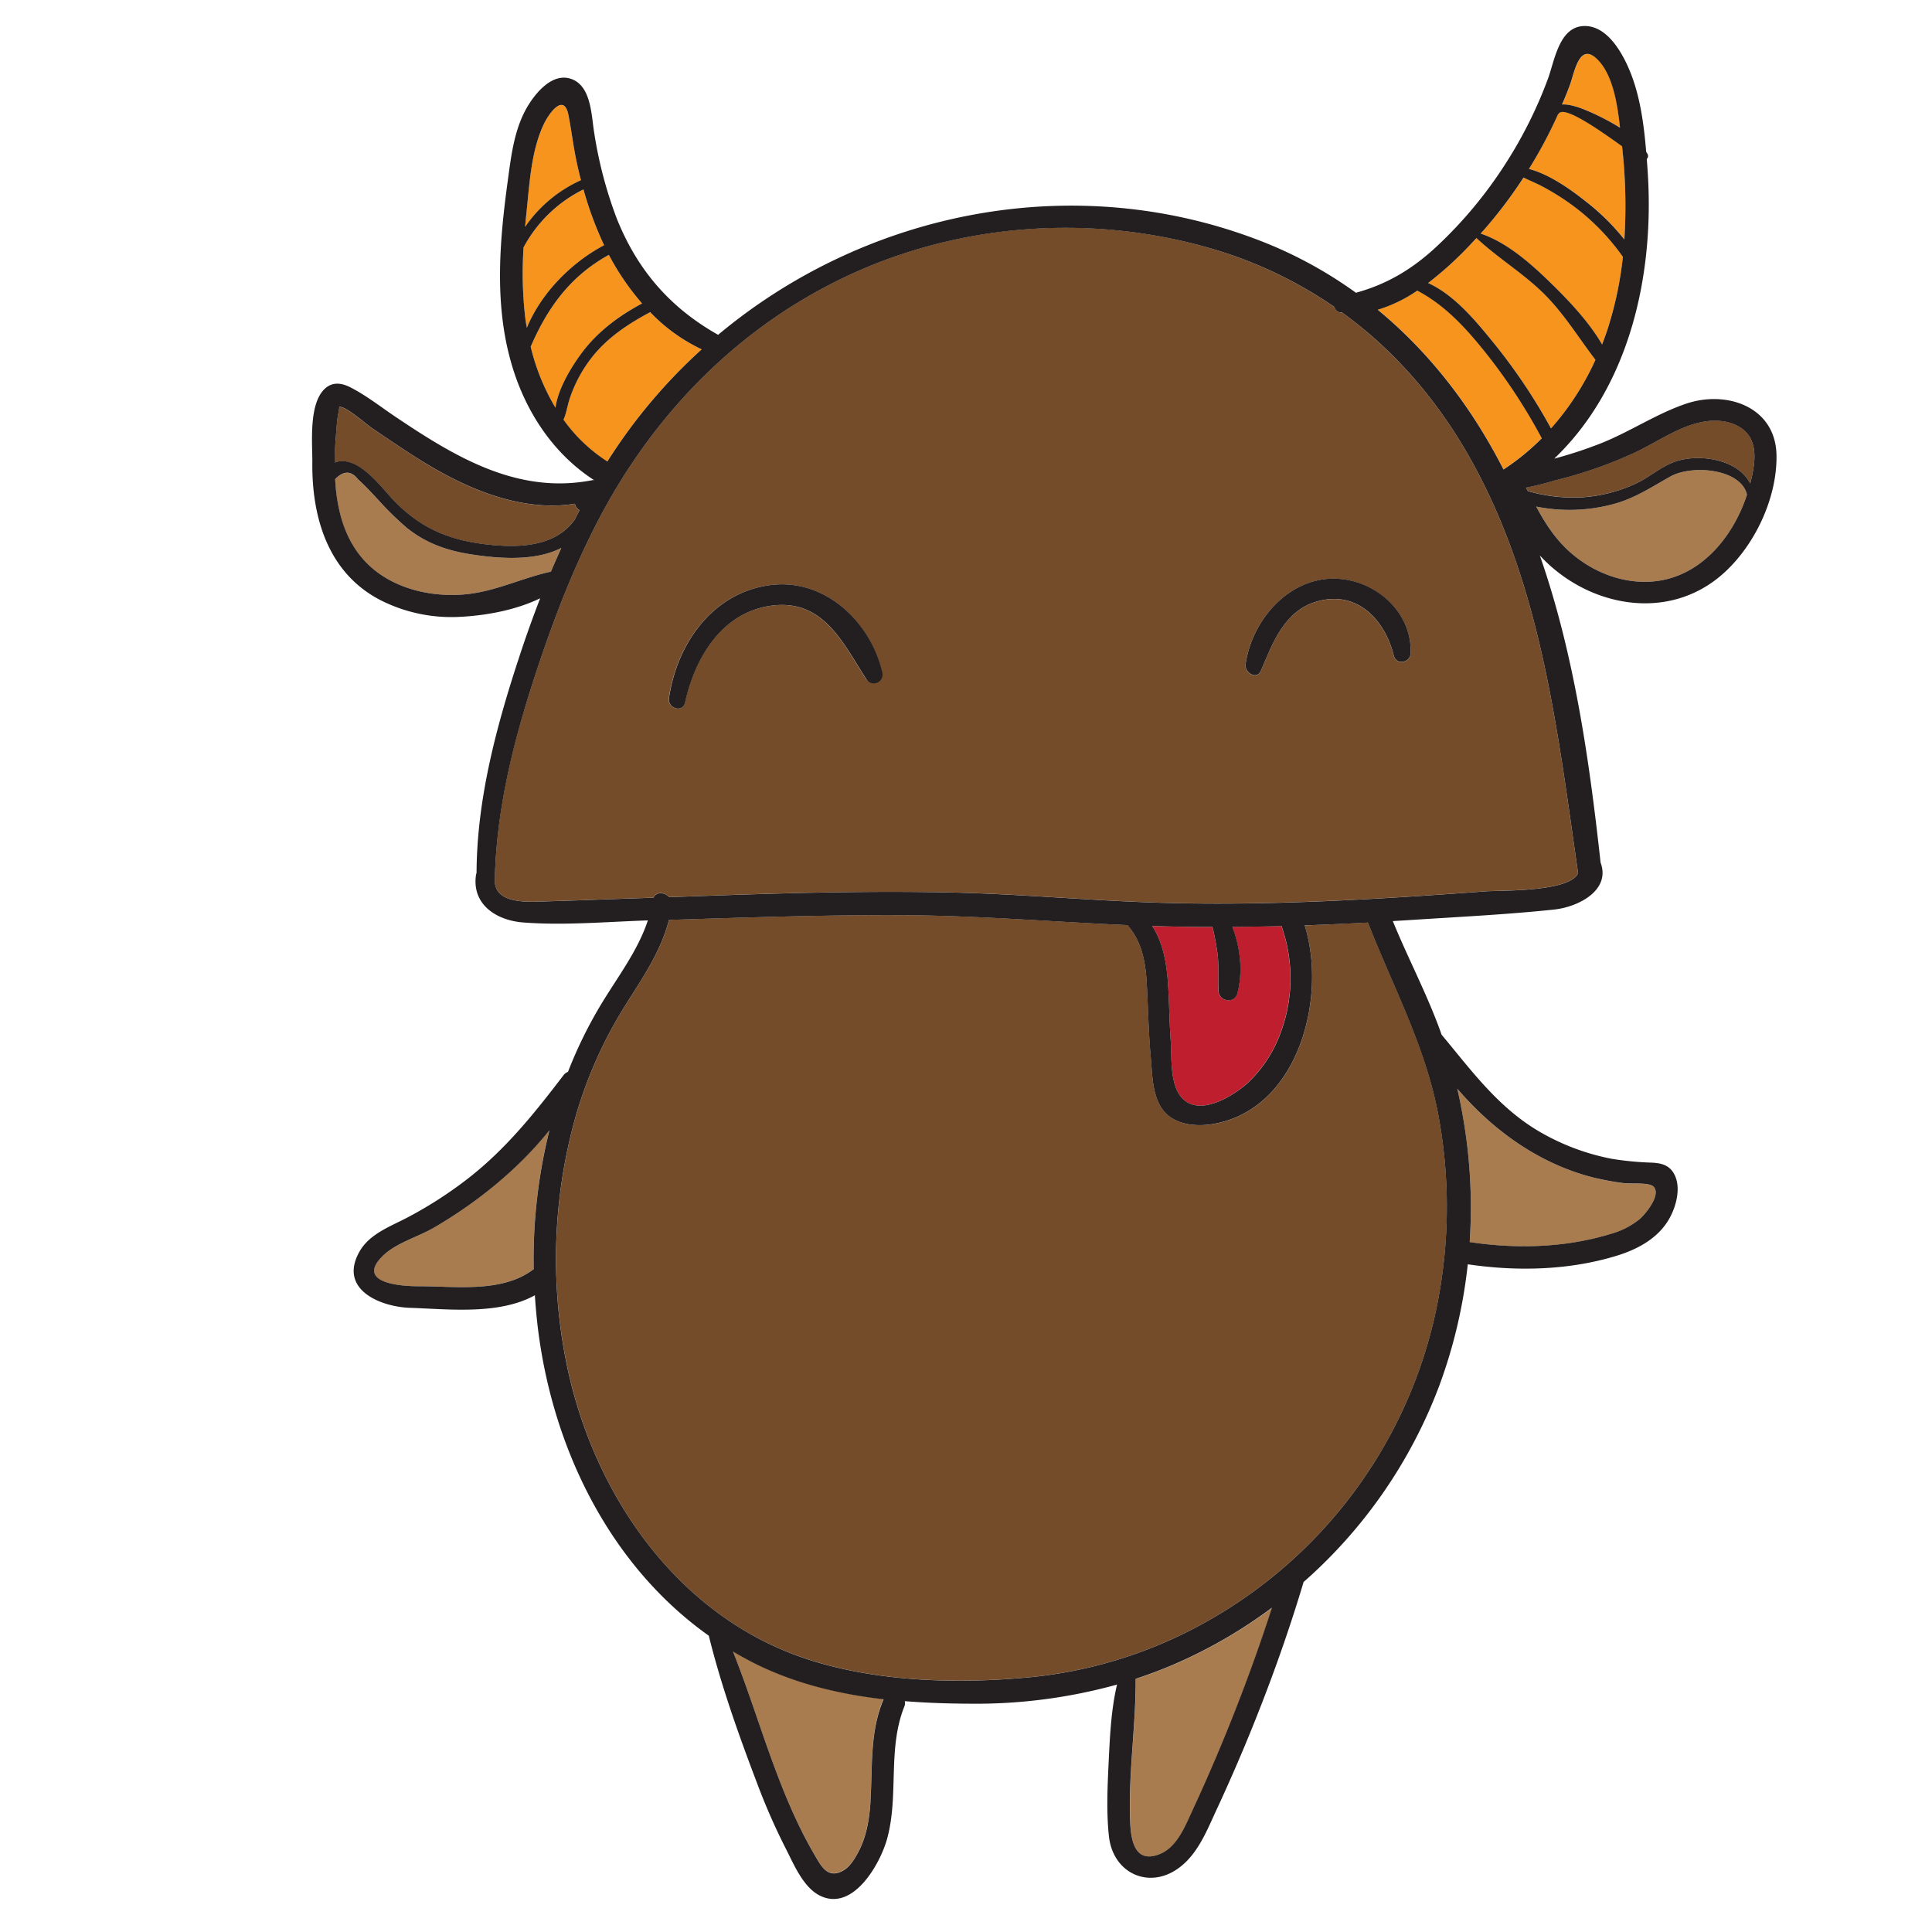 <svg id="Layer_1" data-name="Layer 1" xmlns="http://www.w3.org/2000/svg" viewBox="0 0 600 600"><defs><style>.cls-1{fill:#a97c50;}.cls-2{fill:#754c29;}.cls-3{fill:#be1e2d;}.cls-4{fill:#f7941e;}.cls-5{fill:#231f20;}</style></defs><title>doodle</title><path class="cls-1" d="M518.84,147.94c-6.16,3.43-11.43,7-18.39,8.77a52.45,52.45,0,0,1-23.38.61c2.85,5.2,5.95,10.11,10.64,14.25,6.73,5.93,15.59,9.54,24.63,9.08,15.16-.77,25.74-13.4,30.2-27C540.62,145.46,525.36,144.31,518.84,147.94Z"/><path class="cls-2" d="M416.86,97.09c-.24,0-.47,0-.7-.09a2.08,2.08,0,0,1-1.73-1.63A132.13,132.13,0,0,0,375.49,77c-38.09-11-79.85-7.5-115.4,10.14-32.62,16.19-57.79,42.6-74.48,74.76-8.69,16.75-15.2,34.48-20.91,52.43-6,18.75-10.4,37.8-11,57.49a2.31,2.31,0,0,1,0,.7c-.93,8.77,11.24,7.52,16.89,7.36,6.56-.19,13.11-.43,19.67-.67l12.68-.44c.89-2,3.52-1.7,4.87-.17l19.49-.68c22.75-.76,45.52-1.26,68.27-.76,21.74.48,43.39,2.57,65.12,3.19,22.54.63,45.09-.06,67.59-1.34,11.08-.63,22.14-1.4,33.21-2.22,4.32-.32,25.94.29,28.6-5.64-6.31-43.49-11.17-88.07-32.66-127.27C447.07,125,433.45,109.13,416.86,97.09ZM268.94,210.87c-7.35-11.56-13.53-25.24-30-22.68-15,2.34-23.27,16.25-26.23,30-.71,3.32-5.45,1.83-5-1.37,2.48-16.94,13.64-32.87,31.61-35.12,16.79-2.1,31,11.26,34.54,27.09A2.73,2.73,0,0,1,268.94,210.87ZM438.06,203c-.15,2.9-4.48,3.7-5.2.7-2.71-11.11-11.35-20.47-23.86-16.89-10.18,2.92-13.71,12.79-17.43,21.53-1.27,3-5.13.59-4.76-2,1.81-12.68,11.8-25.17,25-26.5S438.74,189,438.06,203Z"/><path class="cls-3" d="M378.16,296.69a82,82,0,0,0-1.62-8.8c-5.66,0-11.33-.08-17-.25l-1.75-.07c3.42,5.15,4.51,11.59,4.94,18,.39,5.83.42,11.69.83,17.53S363,339.3,369,342.5c5.68,3,14.37-2.51,18.33-6.06a40.13,40.13,0,0,0,10.08-15,48.4,48.4,0,0,0,.73-33.28,4,4,0,0,1-.12-.56q-7.67.19-15.34.25c2.55,6.47,3.3,14.19,1.55,20.67-.9,3.33-5.72,2.5-5.85-.79C378.28,304.05,378.57,300.4,378.16,296.69Z"/><path class="cls-2" d="M405.18,287.4c7,22.21-1.78,56.83-28.09,61.62-5.31,1-11.88.46-15.59-3.95s-3.6-11.28-4.09-16.65c-.71-7.62-.82-15.24-1.25-22.87-.39-6.72-1.51-13.18-6-18.27-22.82-1-45.57-2.9-68.44-3.06-24.66-.16-49.31.67-73.95,1.45-2.47,9.77-8.28,18.11-13.63,26.65a134.94,134.94,0,0,0-15.54,35.07,163.15,163.15,0,0,0-2.89,74.82c7.94,40.83,34,79.6,74.88,93,21.77,7.17,47.21,7.81,69.88,5.6a139.23,139.23,0,0,0,56.14-18.3,145.5,145.5,0,0,0,68.76-92.79,155.36,155.36,0,0,0,1.14-64.48c-4.09-20.91-14-39.16-21.67-58.75Q415,287,405.18,287.4Z"/><path class="cls-2" d="M532.34,130.63c-9,.14-17.21,6.53-25.09,10.11a136.33,136.33,0,0,1-24.53,8.48,88.24,88.24,0,0,1-8.8,2.2l.55,1.05a50.39,50.39,0,0,0,17.43,1.91A47.11,47.11,0,0,0,508.4,150c3.84-1.86,7.14-4.77,11.09-6.36,6.2-2.49,15.37-1.64,20.72,2.51a11.79,11.79,0,0,1,3.34,4c1.09-4.37,2.3-10,0-14.22C541.38,132,536.55,130.57,532.34,130.63Z"/><path class="cls-1" d="M174.3,170.17c-8.31,4.23-19.61,3.34-28.57,1.9-7.26-1.17-13.8-3.55-19.53-8.24a94.87,94.87,0,0,1-8.82-8.66c-1.22-1.3-2.42-2.61-3.67-3.87q-1.24-1.26-2.55-2.46-3.16-4-7.1-.05c.66,12,4.2,23.54,15.24,30.38,7.06,4.38,15.6,6,23.82,5.51,10-.58,18.4-5.07,28-7.15C172.11,175.06,173.2,172.61,174.3,170.17Z"/><path class="cls-1" d="M134.5,381.4c-4.95,2.87-11.81,4.74-15.85,8.84-8.24,8.34,6.33,9.23,11,9.21,11.48-.06,26,2.2,35.82-5.13.09-.07.18-.11.27-.17A166.41,166.41,0,0,1,170.6,351C160.72,363.36,147.64,373.79,134.5,381.4Z"/><path class="cls-1" d="M352.73,521.39a2.36,2.36,0,0,1,0,.37c0,13.56-2,27.07-1.79,40.69.08,5.84-.06,16.84,9,13.48,5.65-2.09,8.16-8.84,10.53-13.91a561,561,0,0,0,24.63-62.72,150.44,150.44,0,0,1-29.44,17.17C361.38,518.33,357.08,520,352.73,521.39Z"/><path class="cls-1" d="M227.62,512.86c8.37,21.06,13.76,43.33,25.25,63,2.11,3.62,4.11,7.69,8.91,5.05,2.32-1.28,4-4.17,5.11-6.48,2.33-4.69,3.15-10.1,3.45-15.27.61-10.79-.23-21.38,4-31.53-14-1.63-27.81-4.94-40.55-11.39C231.71,515.21,229.64,514.06,227.62,512.86Z"/><path class="cls-2" d="M122.83,156c8.47,8.52,17.38,12,29.24,13.2,9.71,1,20.62.43,26.48-7.93.47-.94.94-1.88,1.43-2.82a2.72,2.72,0,0,1-1.45-2c-13.88,2.3-28.39-2.65-40.58-9.22-7.79-4.2-15-9.28-22.38-14.2-1.91-1.28-8.37-7.09-10.29-6.64.22-.05-.44,2.88-.58,4.25-.18,1.81-.32,3.62-.45,5.43-.18,2.5-.29,5-.31,7.61a5.76,5.76,0,0,1,1.85-.44C112.53,142.86,118.68,151.82,122.83,156Z"/><path class="cls-1" d="M456.43,385.75c14.41,2.19,29.71,1.78,43.69-2.5a24.88,24.88,0,0,0,9.08-4.61c1.78-1.53,6.83-7.57,4.3-10.11-1.37-1.37-7-.8-9.12-1.07a77.69,77.69,0,0,1-8.55-1.52c-17.19-4.1-31.83-14.51-43.25-27.79a169,169,0,0,1,3.18,18.61A162.19,162.19,0,0,1,456.43,385.75Z"/><path class="cls-4" d="M217.89,108.49a53.65,53.65,0,0,1-16-11.55c-6.69,3.57-13,7.7-17.84,13.7A42.54,42.54,0,0,0,176.85,124c-.72,2.19-1,4.39-1.87,6.35a49.64,49.64,0,0,0,13.62,13A168.09,168.09,0,0,1,217.89,108.49Z"/><path class="cls-4" d="M466.92,145.76a72.73,72.73,0,0,0,11.89-9.69,174.88,174.88,0,0,0-17.3-26.4c-6.2-7.77-12.62-14.83-21.32-19.44a44.39,44.39,0,0,1-12.33,5.91C444.07,109.5,457.12,126.5,466.92,145.76Z"/><path class="cls-4" d="M180.42,56q-.71-2.76-1.31-5.53c-1.05-4.86-1.61-9.78-2.56-14.65-1.37-7-6-.77-7.63,2.7-4.08,8.51-4.54,19.11-5.5,28.33-.13,1.21-.24,2.43-.35,3.64A41.84,41.84,0,0,1,180.42,56Z"/><path class="cls-4" d="M463.6,106.16a177.36,177.36,0,0,1,18.08,26.89,84.55,84.55,0,0,0,13.8-21.3c-5.23-6.82-9.6-14.09-15.78-20.3-6.52-6.55-14.51-11.27-21.18-17.52-1,1.13-2.08,2.26-3.15,3.35a107.43,107.43,0,0,1-11.86,10.61C451.68,91.63,458.13,99.46,463.6,106.16Z"/><path class="cls-4" d="M187.61,76.17a109.71,109.71,0,0,1-6.41-17.32,42.42,42.42,0,0,0-18.6,18,120.38,120.38,0,0,0,.48,21.48c.14,1.18.31,2.35.51,3.52C168.11,90.9,177.56,81.5,187.61,76.17Z"/><path class="cls-4" d="M199.41,94.24a78.42,78.42,0,0,1-10.32-15.09C177,85.83,170,95.64,164.81,107.68a67.25,67.25,0,0,0,7.7,19c.77-6.14,5.4-13.38,8.34-17.28C185.73,102.9,192.3,98,199.41,94.24Z"/><path class="cls-4" d="M497.51,107q.86-2.19,1.6-4.43A112,112,0,0,0,504,79.78a70.05,70.05,0,0,0-14.76-15.36,75,75,0,0,0-10.39-6.6c-1.82-1-3.8-1.75-5.67-2.68a142.5,142.5,0,0,1-13.34,17.4c8.58,2.91,16.33,10,22.62,16.18C487.69,93.9,493.58,100.2,497.51,107Z"/><path class="cls-4" d="M492.53,34.21a73.62,73.62,0,0,1,10.62,5.45c-.83-7.57-2.33-17.16-7.53-21.68s-6.74,4.79-8,8.33c-.77,2.07-1.6,4.11-2.45,6.15C487.53,32.22,491.51,33.77,492.53,34.21Z"/><path class="cls-4" d="M504.46,74.32a165.42,165.42,0,0,0-.71-28.93c-7.21-5.18-18.22-12.9-19.72-10.06a.32.32,0,0,1-.19.14l-.21.48a140.63,140.63,0,0,1-8.81,16.52C481.28,54.14,488,59,492.59,62.59A69.73,69.73,0,0,1,504.46,74.32Z"/><path class="cls-5" d="M239.37,181.69c-18,2.25-29.13,18.18-31.61,35.12-.47,3.2,4.27,4.69,5,1.37,3-13.74,11.21-27.65,26.23-30,16.44-2.56,22.62,11.12,30,22.68a2.73,2.73,0,0,0,5-2.09C270.35,193,256.16,179.59,239.37,181.69Z"/><path class="cls-5" d="M411.82,179.81c-13.21,1.33-23.2,13.82-25,26.5-.37,2.59,3.49,5,4.76,2,3.72-8.74,7.25-18.61,17.43-21.53,12.51-3.58,21.15,5.78,23.86,16.89.72,3,5.05,2.2,5.2-.7C438.74,189,425.12,178.47,411.82,179.81Z"/><path class="cls-5" d="M523.64,125.37c-9.29,3.14-17.59,8.83-26.73,12.41A133,133,0,0,1,483,142.35l-.31.08c23.45-22.42,31.18-57.15,29-89.34-.08-1.23-.17-2.48-.27-3.72a1.24,1.24,0,0,0,.22-1.56c-.12-.22-.26-.44-.4-.65-.65-7.88-1.71-16-4.37-23.28-2.2-6-7-15.61-14.48-15.8-8.12-.21-9.56,10.63-11.64,16.33A135.59,135.59,0,0,1,467.6,50.77a133.78,133.78,0,0,1-21.22,25.58c-7.73,7.25-15.59,11.89-25.28,14.57a132.14,132.14,0,0,0-30-16.25c-57.8-22.25-122.32-9-168.08,29.31C208.22,95.64,198,84,191.54,67.86a131.25,131.25,0,0,1-7-26.6c-.91-5.37-.84-14.92-7.53-16.87-5.75-1.68-10.89,4.72-13.37,9-3.89,6.76-4.87,14.76-5.89,22.34C155.23,74,153.55,93,158.3,111c4,15.36,12.78,29.44,26.21,38.12a3.29,3.29,0,0,0-.54,0c-23.38,4.58-42.87-7.38-61.49-19.91-4.44-3-8.89-6.49-13.67-8.92-2.74-1.4-5.61-1.79-8,.5C95.89,125.5,97,137.28,97,143.35c-.24,17.24,4.83,34.55,21.1,43a48.74,48.74,0,0,0,25.06,5.2c7.88-.42,17.07-2.09,24.6-5.75q-3.65,9.42-6.76,19c-7,21.35-12.91,43.69-13,66.29a3.62,3.62,0,0,0-.17.61c-1.34,9.13,6.22,14.09,14.53,14.77,12.74,1,26.05-.21,38.84-.63-3.07,9.29-9.12,17.2-14.24,25.6a136.08,136.08,0,0,0-10.56,21.42,3.23,3.23,0,0,0-1.42,1.09c-8.92,11.68-17.65,22.63-29.3,31.78a127.86,127.86,0,0,1-18.55,12.06c-5.54,3-12.36,5.22-15.58,11.07-6.4,11.62,6.55,17,15.83,17.3,12.07.41,27.55,2.25,38.73-3.9.21,3.26.5,6.52.88,9.75,4.5,37.51,22.24,74.06,53.17,96,0,0,0,.08,0,.12,3.84,15.5,9.32,30.85,15,45.77a198.1,198.1,0,0,0,8.77,20c2.52,4.89,5.48,12.28,10.79,14.85,10.29,5,18.68-10,20.8-17.77,3.68-13.49.05-27.78,5.33-41a2.71,2.71,0,0,0,.14-1.67c6.84.55,13.72.76,20.56.79a163.79,163.79,0,0,0,45.35-5.94c-1.78,7.58-2.19,15.58-2.56,23.31s-.8,16,.05,23.8c1.31,12,13.37,17,22.77,9,5.37-4.53,8-11.62,10.92-17.82q5-10.79,9.52-21.76c6.5-15.78,12.29-31.85,17.19-48.2a.7.7,0,0,0,0-.14A152.67,152.67,0,0,0,447,430.29a157.4,157.4,0,0,0,8.83-37.65c15.27,2.25,31.34,1.89,46.15-2.63,6.26-1.91,12.43-5.12,16-10.82,2.58-4.1,4.62-11.26,1.3-15.57-1.55-2-3.82-2.41-6.21-2.55a94.64,94.64,0,0,1-12.57-1.2,71.31,71.31,0,0,1-22.63-8.56c-12.74-7.52-21-19-30.19-30-.17-.47-.32-1-.49-1.42-4.22-11.56-10-22.47-14.64-33.84,2.39-.14,4.78-.28,7.18-.44,14.28-.92,28.67-1.64,42.9-3.14,7.58-.8,17.64-6,14.45-14.58-3.53-32.05-8.19-64.8-18.87-95.39,14.41,15.7,39.6,21.09,56.93,5.65,9.83-8.76,16.77-23.46,16.57-36.72C551.49,126.36,536.31,121.09,523.64,125.37ZM487.58,26.31c1.3-3.54,2.78-12.91,8-8.33s6.7,14.11,7.53,21.68a73.62,73.62,0,0,0-10.62-5.45c-1-.44-5-2-7.4-1.75C486,30.42,486.81,28.38,487.58,26.31ZM483.63,36l.21-.48a.32.32,0,0,0,.19-.14c1.5-2.84,12.51,4.88,19.72,10.06a165.42,165.42,0,0,1,.71,28.93,69.73,69.73,0,0,0-11.87-11.73C488,59,481.28,54.14,474.82,52.47A140.63,140.63,0,0,0,483.63,36ZM473.15,55.14c1.87.93,3.85,1.71,5.67,2.68a75,75,0,0,1,10.39,6.6A70.05,70.05,0,0,1,504,79.78a112,112,0,0,1-4.86,22.77q-.75,2.24-1.6,4.43c-3.93-6.78-9.82-13.08-15.08-18.26-6.29-6.19-14-13.27-22.62-16.18A142.5,142.5,0,0,0,473.15,55.14ZM455.37,77.28c1.07-1.09,2.11-2.22,3.15-3.35,6.67,6.25,14.66,11,21.18,17.52,6.18,6.21,10.55,13.48,15.78,20.3a84.55,84.55,0,0,1-13.8,21.3,177.36,177.36,0,0,0-18.08-26.89c-5.47-6.7-11.92-14.53-20.09-18.27A107.43,107.43,0,0,0,455.37,77.28Zm-15.18,13c8.7,4.61,15.12,11.67,21.32,19.44a174.88,174.88,0,0,1,17.3,26.4,72.73,72.73,0,0,1-11.89,9.69c-9.8-19.26-22.85-36.26-39.06-49.62A44.39,44.39,0,0,0,440.19,90.23ZM163.42,66.82c1-9.22,1.42-19.82,5.5-28.33,1.66-3.47,6.26-9.74,7.63-2.7.95,4.87,1.51,9.79,2.56,14.65q.6,2.78,1.31,5.53a41.84,41.84,0,0,0-17.35,14.49C163.18,69.25,163.29,68,163.42,66.82Zm-.34,31.49a120.38,120.38,0,0,1-.48-21.48,42.42,42.42,0,0,1,18.6-18,109.71,109.71,0,0,0,6.41,17.32c-10.05,5.33-19.5,14.73-24,25.66C163.39,100.66,163.22,99.49,163.08,98.31Zm1.73,9.37c5.19-12,12.17-21.85,24.28-28.53a78.42,78.42,0,0,0,10.32,15.09c-7.11,3.78-13.68,8.66-18.56,15.12-2.94,3.9-7.57,11.14-8.34,17.28A67.25,67.25,0,0,1,164.81,107.68ZM175,130.33c.91-2,1.15-4.16,1.87-6.35a42.54,42.54,0,0,1,7.21-13.34c4.84-6,11.15-10.13,17.84-13.7a53.65,53.65,0,0,0,16,11.55,168.09,168.09,0,0,0-29.29,34.83A49.64,49.64,0,0,1,175,130.33Zm-70.73,5.72c.13-1.81.27-3.62.45-5.43.14-1.37.8-4.3.58-4.25,1.92-.45,8.38,5.36,10.29,6.64,7.34,4.92,14.59,10,22.38,14.2,12.19,6.57,26.7,11.52,40.58,9.22a2.72,2.72,0,0,0,1.45,2c-.49.94-1,1.88-1.43,2.82-5.86,8.36-16.77,8.93-26.48,7.93-11.86-1.22-20.77-4.68-29.24-13.2-4.15-4.18-10.3-13.14-17-12.78a5.76,5.76,0,0,0-1.85.44C104,141.1,104.07,138.55,104.25,136.05Zm38.87,48.63c-8.22.48-16.76-1.13-23.82-5.51-11-6.84-14.58-18.4-15.24-30.38q3.93-4,7.1.05,1.31,1.2,2.55,2.46c1.25,1.26,2.45,2.57,3.67,3.87a94.87,94.87,0,0,0,8.82,8.66c5.73,4.69,12.27,7.07,19.53,8.24,9,1.44,20.26,2.33,28.57-1.9-1.1,2.44-2.19,4.89-3.22,7.36C161.52,179.61,153.13,184.1,143.12,184.68Zm22.62,209.47c-.09.06-.18.1-.27.17-9.77,7.33-24.34,5.07-35.82,5.13-4.67,0-19.24-.87-11-9.21,4-4.1,10.9-6,15.85-8.84,13.14-7.61,26.22-18,36.1-30.37A166.41,166.41,0,0,0,165.74,394.15Zm104.6,165.06c-.3,5.17-1.12,10.58-3.45,15.27-1.15,2.31-2.79,5.2-5.11,6.48-4.8,2.64-6.8-1.43-8.91-5.05-11.49-19.72-16.88-42-25.25-63,2,1.2,4.09,2.35,6.21,3.43,12.74,6.45,26.51,9.76,40.55,11.39C270.11,537.83,271,548.42,270.34,559.21ZM370.43,562c-2.37,5.07-4.88,11.82-10.53,13.91-9,3.36-8.9-7.64-9-13.48-.19-13.62,1.81-27.13,1.79-40.69a2.36,2.36,0,0,0,0-.37c4.35-1.43,8.65-3.06,12.89-4.92a150.44,150.44,0,0,0,29.44-17.17A561,561,0,0,1,370.43,562Zm125.4-196.08a77.69,77.69,0,0,0,8.55,1.52c2.14.27,7.75-.3,9.12,1.07,2.53,2.54-2.52,8.58-4.3,10.11a24.88,24.88,0,0,1-9.08,4.61c-14,4.28-29.28,4.69-43.69,2.5a162.19,162.19,0,0,0-.67-29,169,169,0,0,0-3.18-18.61C464,351.43,478.64,361.84,495.83,365.94Zm-49.34-20.66a155.36,155.36,0,0,1-1.14,64.48,145.5,145.5,0,0,1-68.76,92.79,139.23,139.23,0,0,1-56.14,18.3c-22.67,2.21-48.11,1.57-69.88-5.6-40.84-13.44-66.94-52.21-74.88-93a163.15,163.15,0,0,1,2.89-74.82,134.94,134.94,0,0,1,15.54-35.07c5.35-8.54,11.16-16.88,13.63-26.65,24.64-.78,49.29-1.61,73.95-1.45,22.87.16,45.62,2.07,68.44,3.06,4.51,5.09,5.63,11.55,6,18.27.43,7.63.54,15.25,1.25,22.87.49,5.37.42,12.28,4.09,16.65S371.78,350,377.09,349c26.31-4.79,35.07-39.41,28.09-61.62q9.82-.34,19.64-.87C432.47,306.12,442.4,324.37,446.49,345.28Zm-68.07-37.52c.13,3.29,4.95,4.12,5.85.79,1.75-6.48,1-14.2-1.55-20.67q7.66-.06,15.34-.25a4,4,0,0,0,.12.56,48.4,48.4,0,0,1-.73,33.28,40.13,40.13,0,0,1-10.08,15c-4,3.55-12.65,9.05-18.33,6.06-6.07-3.2-5.05-13.59-5.47-19.42s-.44-11.7-.83-17.53c-.43-6.39-1.52-12.83-4.94-18l1.75.07c5.66.17,11.33.24,17,.25a82,82,0,0,1,1.62,8.8C378.57,300.4,378.28,304.05,378.42,307.76ZM490.1,271.17c-2.66,5.93-24.28,5.32-28.6,5.64-11.07.82-22.13,1.59-33.21,2.22-22.5,1.28-45.05,2-67.59,1.34-21.73-.62-43.38-2.71-65.12-3.19-22.75-.5-45.52,0-68.27.76l-19.49.68c-1.35-1.53-4-1.79-4.87.17l-12.68.44c-6.56.24-13.11.48-19.67.67-5.65.16-17.82,1.41-16.89-7.36a2.31,2.31,0,0,0,0-.7c.62-19.69,5.06-38.74,11-57.49,5.71-17.95,12.22-35.68,20.91-52.43,16.69-32.16,41.86-58.57,74.48-74.76C295.64,69.52,337.4,66.07,375.49,77a132.13,132.13,0,0,1,38.94,18.35A2.08,2.08,0,0,0,416.16,97c.23,0,.46.06.7.09,16.59,12,30.21,27.91,40.58,46.81C478.93,183.1,483.79,227.68,490.1,271.17Zm22.24-90.52c-9,.46-17.9-3.15-24.63-9.08-4.69-4.14-7.79-9-10.64-14.25a52.45,52.45,0,0,0,23.38-.61c7-1.76,12.23-5.34,18.39-8.77,6.52-3.63,21.78-2.48,23.7,5.7C538.08,167.25,527.5,179.88,512.34,180.65Zm31.21-30.5a11.79,11.79,0,0,0-3.34-4c-5.35-4.15-14.52-5-20.72-2.51-4,1.59-7.25,4.5-11.09,6.36a47.11,47.11,0,0,1-16.5,4.41,50.39,50.39,0,0,1-17.43-1.91l-.55-1.05a88.24,88.24,0,0,0,8.8-2.2,136.33,136.33,0,0,0,24.53-8.48c7.88-3.58,16.14-10,25.09-10.11,4.21-.06,9,1.37,11.2,5.3C545.85,140.12,544.64,145.78,543.55,150.15Z"/></svg>